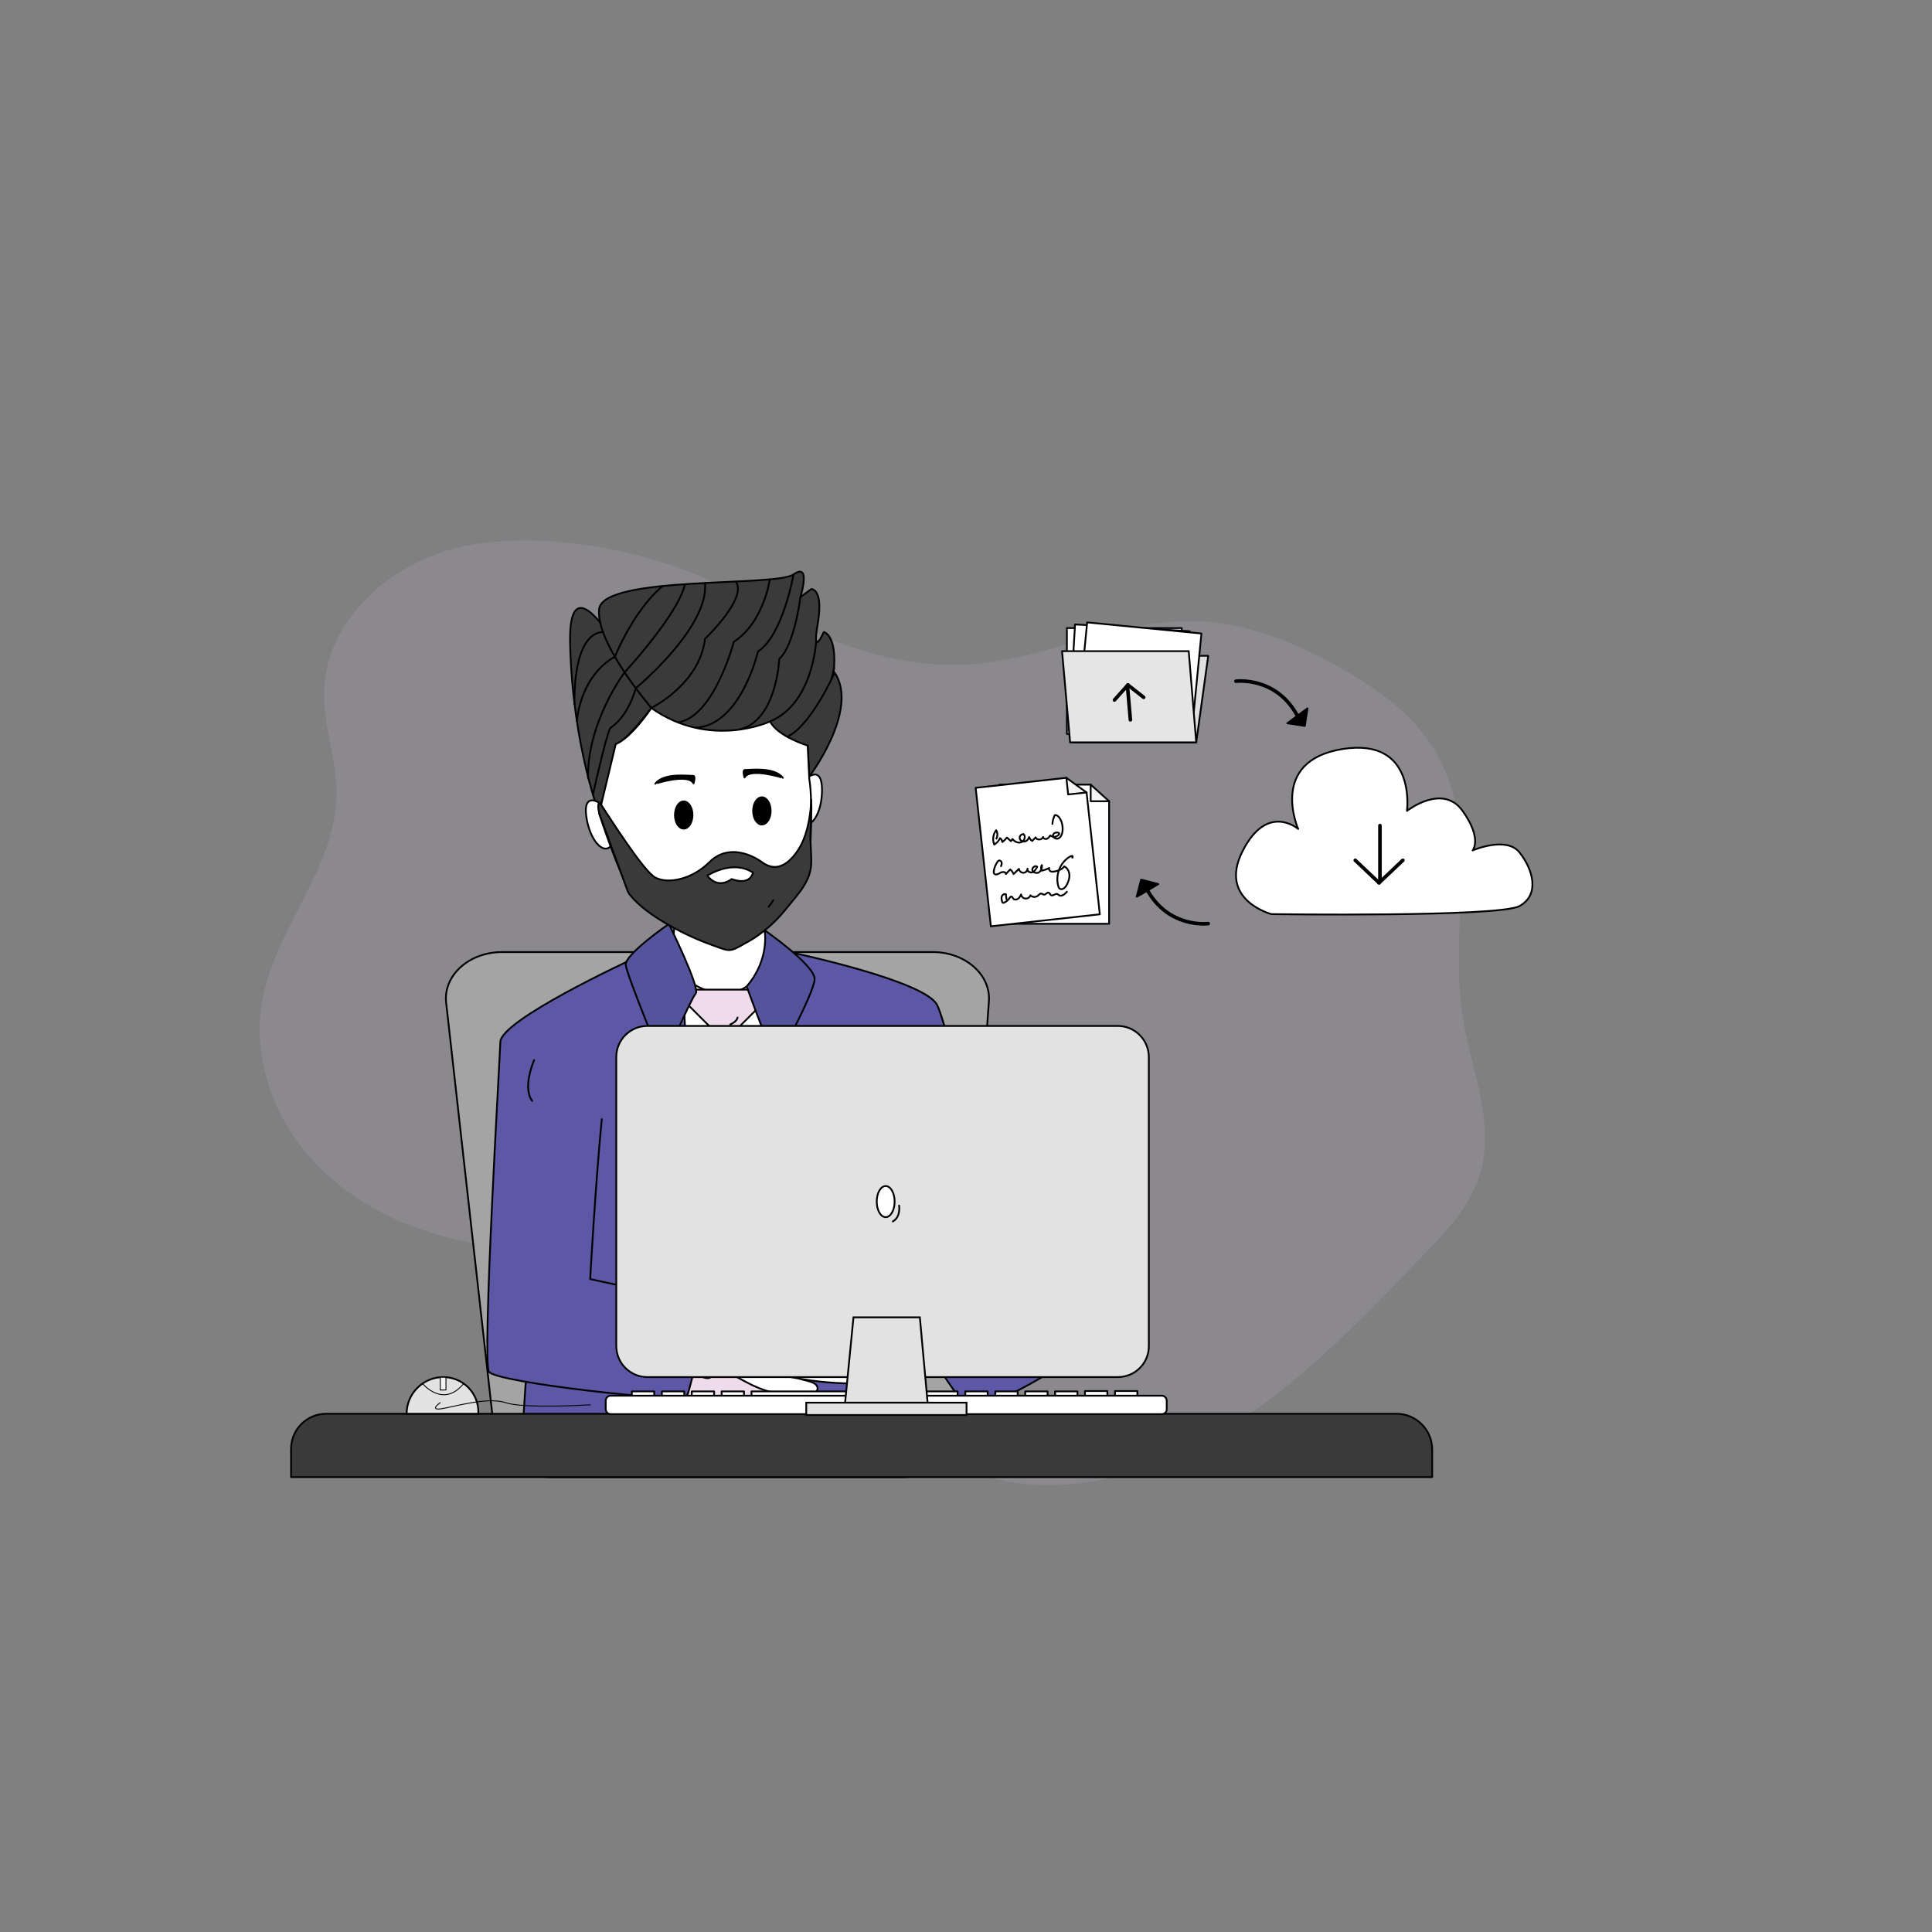 <?xml version="1.0" encoding="utf-8"?>
<!-- Generator: Adobe Illustrator 25.4.1, SVG Export Plug-In . SVG Version: 6.00 Build 0)  -->
<svg version="1.1" id="Person_transfering_data" xmlns="http://www.w3.org/2000/svg" xmlns:xlink="http://www.w3.org/1999/xlink"
	 x="0px" y="0px" viewBox="0 0 1080 1080" style="enable-background:new 0 0 1080 1080;" xml:space="preserve">
<rect x="0" y="0" width="1080" height="1080" fill="#808080" stroke="none"/>
<style type="text/css">
	.st0{opacity:0.15;fill:#CDBFDE;}
	.st1{fill:#A5A4A4;stroke:#000000;stroke-miterlimit:10;}
	.st2{clip-path:url(#SVGID_00000078761452196822703420000016177477545659902626_);}
	.st3{fill:#E2E2E2;stroke:#000000;stroke-linecap:round;stroke-linejoin:round;stroke-miterlimit:10;}
	.st4{fill:#FFFFFF;stroke:#000000;stroke-linecap:round;stroke-linejoin:round;stroke-miterlimit:10;}
	.st5{fill:#3A3A3A;stroke:#000000;stroke-linecap:round;stroke-linejoin:round;stroke-miterlimit:10;}
	.st6{fill:#5C58A6;stroke:#000000;stroke-linecap:round;stroke-linejoin:round;stroke-miterlimit:10;}
	.st7{fill:#EEDBEB;stroke:#000000;stroke-linecap:round;stroke-linejoin:round;stroke-miterlimit:10;}
	.st8{fill:#53549B;stroke:#000000;stroke-linecap:round;stroke-linejoin:round;stroke-miterlimit:10;}
	.st9{fill:none;stroke:#000000;stroke-linecap:round;stroke-linejoin:round;stroke-miterlimit:10;}
	.st10{fill:#FFFFFF;stroke:#000000;stroke-miterlimit:10;}
	.st11{stroke:#000000;stroke-linecap:round;stroke-linejoin:round;stroke-miterlimit:10;}
	.st12{fill:#E2E2E2;stroke:#000000;stroke-miterlimit:10;}
	.st13{fill:#F4F4F5;stroke:#000000;stroke-width:0.5;stroke-linecap:round;stroke-linejoin:round;stroke-miterlimit:10;}
	.st14{fill:none;stroke:#000000;stroke-width:0.5;stroke-linecap:round;stroke-linejoin:round;stroke-miterlimit:10;}
	.st15{fill:none;stroke:#000000;stroke-width:2;stroke-linecap:round;stroke-linejoin:round;stroke-miterlimit:10;}
	.st16{fill:#FFFFFF;stroke:#000000;stroke-width:2;stroke-linecap:round;stroke-linejoin:round;stroke-miterlimit:10;}
	.st17{fill:#E0E0E0;stroke:#000000;stroke-linecap:round;stroke-linejoin:round;stroke-miterlimit:10;}
	.st18{fill:#E5E5E5;stroke:#000000;stroke-linecap:round;stroke-linejoin:round;stroke-miterlimit:10;}
	.st19{fill:#F4F4F5;stroke:#000000;stroke-linecap:round;stroke-linejoin:round;stroke-miterlimit:10;}
</style>
<g id="Illustration">
	<path id="Shape" class="st0" d="M700.7,788.9c-44.4,31.1-102.3,53.2-155.8,34.4c-49.3-17.4-76.4-67.4-120.1-93.6
		c-56.5-33.8-128.9-20.9-190.7-42.9c-26.1-9.3-50.4-25.2-67.1-47.6c-16.7-22.4-25.3-51.6-20.5-79.3c7.1-40.9,41.5-74.6,41.6-116.2
		c0.1-19.1-7.4-37.7-7-56.9c0.9-41.8,40-74.4,80.4-81.9c45.1-8.4,106.5,3.1,146.6,25.4c41.3,22.9,86.6,44.4,134.8,41
		c42.8-3,83.2-25.4,126-24.1c28,0.9,54.7,11.9,79.2,25.5c21.7,12.1,43,27.2,55.3,49c24,42.9,6.7,96.9,14.1,145.7
		c4.6,30.1,18.7,60.7,9.6,89.7c-5.4,17.1-18.1,30.7-30.5,43.6c-27.4,28.6-54.9,57.2-86.3,81.2C707.2,784.3,704,786.6,700.7,788.9z"
		/>
	<path id="Chair" class="st1" d="M504.3,825.7H307.8c-16.2,0-29.8-10.2-31.3-23.6l-27.1-241.6c-1.7-15.2,12.8-28.3,31.3-28.3h240.7
		c18.1,0,32.5,12.6,31.4,27.5l-17.2,241.6C534.7,814.9,521,825.7,504.3,825.7z"/>
	<g id="Character">
		<g>
			<defs>
				<rect id="SVGID_1_" x="259.2" y="484.8" width="358.9" height="340.9"/>
			</defs>
			<clipPath id="SVGID_00000075142813851276687330000008395455430869093788_">
				<use xlink:href="#SVGID_1_"  style="overflow:visible;"/>
			</clipPath>
			<g id="Body" style="clip-path:url(#SVGID_00000075142813851276687330000008395455430869093788_);">
				<path id="Pants" class="st3" d="M321.4,839c0,0-7.9,78.4,0,86.1c7.9,7.7,86.8,5.8,86.8,5.8l3.5-39.1c0,0-2.2,38.7-0.7,39.3
					c1.5,0.6,93,3.2,92.7-3.1c-0.3-6.3-5.7-92.8-5.7-92.8L321.4,839z"/>
				<path class="st4" d="M366.3,539.4c0,0,87.9-4.7,93.2,3.2c5.3,7.9-6.3,288.6-6.3,288.6h-66.1L366.3,539.4z"/>
				<path id="Belt" class="st5" d="M321.4,821.1v18.6c0,0,166.5,2.2,174.5-2.8c8-5.1,3.2-15.8,3.2-15.8H321.4z"/>
				<path class="st6" d="M426.8,530.6c0,0-6,379.3,2.8,392.8c8.8,13.5,66.9,0,76.9-16.9c10-16.9-7.3-164.1-7.3-164.1l4-187
					C503.2,555.4,429,528.2,426.8,530.6z"/>
				<path id="Neck" class="st4" d="M377.3,512.2c0,0-0.8,20.2-3.6,25.9c0,0,35.4,43.6,60.2-7.5c0,0-7-3.1-8-20.6
					C424.7,489,377.3,512.2,377.3,512.2z"/>
				<path class="st6" d="M347.7,539.7c0,0,15.4-13.3,20.4-16c5-2.7,13.9,31.7,13.9,31.7s18.5,360.1,12.9,372.5
					c-5.6,12.4-96.5-4.5-103.6-18c-7.1-13.5,3.9-155.2,3.9-155.2"/>
				<g id="Tie">
					<polygon class="st7" points="399.2,576.3 383.7,790 408.2,835.2 430.3,788.3 410.8,576.3 					"/>
					<path class="st7" d="M385.3,562.4l15.9,15.9c2.1,2.1,5.5,2.1,7.7,0l15.9-15.9c3.4-3.4,1-9.2-3.8-9.2h-31.7
						C384.3,553.2,381.9,559,385.3,562.4z"/>
					<path class="st7" d="M412.3,568.8c0,0-0.2,2.2-4.1,3.9"/>
					<path class="st7" d="M418.3,791.5c0,0-4.8,21.8-7.4,26.2"/>
				</g>
				<g>
					<path class="st4" d="M432.1,731.5c0.4,0,0.9,0.1,1.2,0.4c0.3,0.4,0.1,0.8,0,1.2c-1.7,3.7-4.5,7.1-7.9,9.7
						c12.3-0.3,24.7,0.1,37,1.3c1.3,0.1,2.6,0.3,3.7,0.9c1.1,0.6,1.9,1.9,1.3,2.9c-0.4,0.7-1.2,1-2,1.3c-9.1,3.1-19.5,2.7-29.5,2.2
						c13.4,0.3,26.8,0.5,40.2,2.6c1.7,0.3,3.9,1,3.8,2.5c0,1.4-2,1.9-3.6,2c-12.9,1.1-25.9,1.8-38.9,2.1c6.1,1.1,12.2,1.1,18.3,1.8
						c6.1,0.7,12.4,2.2,17.2,5.7c0.9,0.7,1.9,1.5,2.2,2.5c0.4,1,0,2.2-1.1,2.6c-0.4,0.1-0.9,0.1-1.4,0.1c-13.1-0.4-26.2-2.2-39-5.4
						c6.1,0.9,12.1,2.5,18.1,4.1c2.1,0.6,4.6,1.4,5.2,3.3c0.5,1.4-0.4,2.8-1.8,3.6c-1.3,0.8-3,1-4.6,1.1
						c-10.1,0.8-20.6-1.2-29.8-5.6c-4.9-2.3-9.4-5.3-14.5-7.2c-4.1-1.5-8.8-2.4-11.6-5.5c-5.8-6.5,1-19.4,8.6-22
						c4.4-1.5,9.6-1,14.2-2.4C422.1,735.9,426.5,731.2,432.1,731.5z"/>
					<path class="st4" d="M395.5,731.4l9.4,2.1c0,0-4.7,34.5-8,36.6c-3.3,2.1-15.9-7-15.9-7l11-32.5L395.5,731.4z"/>
					<circle cx="393.6" cy="765.7" r="1.5"/>
				</g>
				<path class="st6" d="M352,536.9c0,0-72.1,33.3-72.3,45.6c-0.1,5.7-10.3,178.1-6.4,184.3c4,6.2,106.1,17,109.8,14.4
					c3.7-2.5,2.6-22.7,21.8-45.7c3.3-3.9-75-20.5-75-20.5s3.1-55.1,6.5-89.4"/>
				<path class="st6" d="M443.6,532.7c0,0,73.2,15.5,80.2,29c7,13.5,37.6,146.8,47,154.4s36,38,36,38s-59.5,42.2-68.9,29.5
					c-9.4-12.7-43.8-59.9-50.9-115.6"/>
				<path class="st6" d="M540.2,681.7c0,0,4.5,13.4,10.1,24.1"/>
				<path class="st6" d="M298.6,592.6c0,0-6.8,15.2-1.1,22.8"/>
				<line class="st6" x1="453.6" y1="622.2" x2="447.6" y2="704.4"/>
				<line class="st6" x1="369.5" y1="603.6" x2="377.8" y2="715"/>
				<path class="st8" d="M373.9,516.5c0,0-24.7,17-24.1,22.9c0.6,5.9,20.9,54.9,20.9,54.9s15.4-35.8,18.2-38.9
					C391.6,552.3,373.9,516.5,373.9,516.5z"/>
				<path class="st8" d="M427.4,520c0,0,3.2,16.1-10,31.4c0,0,9.1,25.4,16.5,42.8c0,0,21-38.8,21.5-46.7
					C455.8,539.7,427.4,520,427.4,520z"/>
				<path class="st8" d="M371.1,576.3c0,0-1.3,3-0.6,7.2"/>
				<path class="st8" d="M433,579.9c0,0,1.8,2.8,1.7,5.3"/>
			</g>
		</g>
		<g id="Face">
			<g id="Hair">
				<path class="st5" d="M335.3,455.9c0,0-15.2-38.9-16.6-95.8c-1.5-61.1,45.4,35.6,45.4,35.6s-14.1,18.9-19.9,20.2L335.3,455.9z"/>
				<path class="st5" d="M364.1,395.7c0,0-31.1-36-29.2-55.1c1.9-19.1,98.6-12.4,108.7-19.5c10.1-7.1,3.8,12.7,3.8,12.7l6.1-4.5
					c0,0,7-0.4,3.6,19.5c-3.4,19.9,3.4,4.5,3.4,4.5s8.8,1.6,4.9,27.7c-5.1,33.7-13.9,35.6-13.9,35.6s-7.9,3.1-16.9-6.9
					S400.7,425.9,364.1,395.7z"/>
				<path class="st5" d="M456.2,358.8c0,0-1.8,34.7-25.8,44.5"/>
				<path class="st5" d="M447.4,333.9c0,0-3.1,26.3-11.8,34.5c0,0-1.4,34.4-22.2,39.4"/>
				<path class="st5" d="M443.6,321.1c0,0-6,34.1-19.9,43.1c0,0-9.5,41.3-34.9,42.6"/>
				<path class="st5" d="M430.3,323.9c0,0-3.2,23.8-20.1,34.9c0,0-11,42-31.2,45"/>
				<path class="st5" d="M364.1,395.7c0,0,27-13.1,30-38.6c0,0,24-22.8,17.2-32"/>
				<path class="st9" d="M394.1,325.9c2.3,25-38.7,58.8-38.7,58.8s-3.7,15.1-14,22.1c0,0-1-2.3-9.9,37.1"/>
				<path class="st9" d="M382.9,326.7c-3.9,16.9-33.7,49.1-33.7,49.1s-21,27.7-20.5,59.2"/>
				<path class="st9" d="M370.4,327.6c-16.6,14-26.7,39.6-26.7,39.6s-17.7,7.8-21.3,35.7"/>
				<path class="st9" d="M337.1,353.4c0,0-16.2-2.5-16,40.1"/>
				<path class="st9" d="M440.2,411.9c0,0,20.1-7.5,26-38.4"/>
				<path class="st5" d="M452.4,434.1c0,0,28.1-37.2,14.2-58.1c0,0-13.3,29.7-26.4,35.8c0,0,6.4,6,11.4,7.5L452.4,434.1z"/>
			</g>
			<path id="L_Ear" class="st4" d="M334.7,448.6c0,0-8.7-5.6-7,7.5s9.6,22.7,14.3,16.2"/>
			<path id="R_Ear" class="st4" d="M451.5,434.7c0,0,7.8-6.8,8,6.4c0.2,13.2-6.2,23.8-11.9,18.1"/>
			<path id="Facecut" class="st10" d="M334.9,454.6c0,0,11.1,34.6,17.8,43.9c6.8,9.3,52.2,34.4,56.4,31.9s33.2-23.6,43.3-45.5
				c0,0,2.4-36.3,0-49.4l-0.9-18.7c0,0-16.9-5.2-21-13.5c0,0-33.4,15.7-66.4-7.5c0,0-10.9,16.5-19.9,20.2L334.9,454.6z"/>
			<path id="Beard" class="st5" d="M335.3,448.7c4.8,7.3,24.5,38.5,31.1,41.9c7.2,3.7,20.4,1,30.1-8.6c10.5-10.5,23.9-4.1,29.5,0
				c5.6,4.1,12.6,4.4,20-6.6c9.5-14.1,6.9-38.9,7.6-23.6c-0.2,3.5-0.4,9.2-0.5,12.7c-0.4,3.9,0.5,12.6,0.4,17.6
				c-0.1,10.5-7.4,17.6-13.7,25.5c-4.3,5.4-9.2,10.3-14.7,14.3c-2.8,2.1-5.8,4-8.9,5.6c-2.5,1.3-5.9,3.7-8.8,3.6
				c-2.7-0.1-5.9-1.7-8.5-2.5c-3.1-1.1-6.2-2.3-9.2-3.6c-6.1-2.6-12-5.6-17.6-8.9c-7.2-4.3-14.6-9.3-19.9-15.8
				c-0.6-0.7-1.3-2-1.6-2.9l-5-13.7c-2.3-6.3-4.6-12.5-6.9-18.8c-1.2-3.3-2.4-6.5-3.6-9.8C334.7,454.1,333.7,448.6,335.3,448.7z"/>
			<path id="Mouth" class="st4" d="M395.4,489.5c0,0,14-9.3,25.5-1.7c0,0-1.2,7.5-11.9,3.6C409,491.4,401.6,497.6,395.4,489.5z"/>
			<path id="E_Eyebrow" class="st11" d="M416.2,434.6c0,0-1.4-4.4,0.4-4.2c1.9,0.2,16-2,21,4.4C437.7,434.8,419.3,428.9,416.2,434.6
				z"/>
			<path id="L_Eyebrow" class="st11" d="M387.7,437.9c0,0,1.4-4.4-0.4-4.2c-1.9,0.2-16-2-21,4.4C366.3,438,384.7,432.1,387.7,437.9z
				"/>
			<ellipse id="L_Eye" class="st11" cx="382.2" cy="455.6" rx="4.9" ry="7.6"/>
			<ellipse id="R_Eye" class="st11" cx="425.9" cy="453.3" rx="4.9" ry="7.6"/>
			<path class="st5" d="M432.3,503.2c0,0-1.7,2.6-2.6,3.6"/>
		</g>
	</g>
	<g id="Table_00000129163591961372292200000007773498428546223286_">
		<path class="st9" d="M779.7,801.1c0,0,6.2,5.6,5.6,12.4"/>
		<path id="Table" class="st5" d="M800.6,825.7H162.7V810c0-10.9,8.8-19.7,19.7-19.7h598.2c11.1,0,20,9,20,20V825.7z"/>
	</g>
	<g id="Pc">
		<g id="Keyboard">
			<g id="Keys">
				<rect x="420.1" y="777.8" class="st4" width="115.2" height="6.7"/>
				<rect x="403.4" y="777.8" class="st4" width="12.5" height="6.7"/>
				<rect x="386.7" y="777.8" class="st4" width="12.5" height="6.7"/>
				<rect x="370" y="777.8" class="st4" width="12.5" height="6.7"/>
				<rect x="353.2" y="777.8" class="st4" width="12.5" height="6.7"/>
				<rect x="589.8" y="777.8" class="st4" width="12.5" height="6.7"/>
				<rect x="573.1" y="777.8" class="st4" width="12.5" height="6.7"/>
				<rect x="556.4" y="777.8" class="st4" width="12.5" height="6.7"/>
				<rect x="623.3" y="777.6" class="st4" width="12.5" height="6.7"/>
				<rect x="606.5" y="777.6" class="st4" width="12.5" height="6.7"/>
				<rect x="539.6" y="777.8" class="st4" width="12.5" height="6.7"/>
			</g>
			<path class="st4" d="M649.4,790.5h-308c-1.6,0-2.8-1.3-2.8-2.8V783c0-1.6,1.3-2.8,2.8-2.8h308c1.6,0,2.8,1.3,2.8,2.8v4.7
				C652.3,789.3,651,790.5,649.4,790.5z"/>
		</g>
		<g>
			<path class="st12" d="M624.9,769.8H361.9c-9.6,0-17.4-7.8-17.4-17.4V590.9c0-9.6,7.8-17.4,17.4-17.4h262.9
				c9.6,0,17.4,7.8,17.4,17.4v161.5C642.3,762,634.5,769.8,624.9,769.8z"/>
			<g>
				<ellipse class="st4" cx="495.1" cy="671.7" rx="5" ry="8.7"/>
				<path class="st9" d="M502.6,673.9c0,0,1.1,6.3-3.5,8.9"/>
			</g>
		</g>
		<g>
			<polygon class="st12" points="519.1,790.3 471.8,790.3 477.1,736.4 514.2,736.4 			"/>
			<rect x="450.7" y="784.1" class="st12" width="89.6" height="6.9"/>
		</g>
	</g>
	<g id="Mouse">
		<g>
			<path class="st12" d="M247.8,769.8L247.8,769.8c-11.3,0-20.5,9.2-20.5,20.5l0,0h40.1v-0.8C267.5,778.6,258.7,769.8,247.8,769.8z"
				/>
			<rect x="246.1" y="769.9" class="st13" width="3.2" height="7.1"/>
			<path class="st14" d="M236.2,773.4c0,0,11.5,14.1,23,0"/>
		</g>
		<path class="st14" d="M246.1,784.1c0,0-6,4.1,0,3.5c6-0.7,26.1-7,36.5-3.5c10.4,3.5,47.4,1.2,47.4,1.2"/>
	</g>
	<g id="Sharing_Data">
		<g id="Transfer">
			<g>
				<path class="st15" d="M690.9,380.8c0,0,22.4-2.9,34.4,19.4"/>
				<path class="st11" d="M719.6,404.3l9.8,1.5l1.5-9.8C729.9,396.6,719.6,404.3,719.6,404.3z"/>
			</g>
			<g>
				<path class="st15" d="M675.4,516.3c0,0-22.4,2.9-34.4-19.4"/>
				<path class="st11" d="M647.5,494.2l-9.6-2.5l-2.5,9.6C636.5,500.9,647.5,494.2,647.5,494.2z"/>
			</g>
		</g>
		<g id="Cloud">
			<path class="st4" d="M710.7,511c0,0-30-7.9-16.1-35.2c13.9-27.4,31.1-12.4,31.1-12.4s-16.9-38,24.8-44.7
				c41.6-6.6,36,34.6,36,34.6s19.9-15.7,31.1,0c11.2,15.7,5.6,22.1,5.6,22.1s18.8-8.2,26.2,1.1c7.5,9.4,11.6,23.6,0,30
				C837.8,512.8,710.7,511,710.7,511z"/>
			<g>
				<line class="st16" x1="771.4" y1="491.5" x2="771.4" y2="461.5"/>
				<line class="st16" x1="770.9" y1="493.5" x2="784.2" y2="480.9"/>
				<line class="st16" x1="770.9" y1="493.5" x2="757.6" y2="480.9"/>
			</g>
		</g>
		<g id="Files">
			<polygon class="st17" points="600.4,415 668.7,415 675.4,366.6 604.5,366.6 			"/>
			<rect x="596.4" y="351.1" class="st4" width="64.2" height="59.2"/>
			
				<rect x="599.3" y="351" transform="matrix(0.998 5.907548e-02 -5.907548e-02 0.998 23.588 -36.635)" class="st4" width="64.2" height="59.2"/>
			
				<rect x="604.9" y="351" transform="matrix(0.995 9.669508e-02 -9.669508e-02 0.995 39.789 -59.811)" class="st4" width="64.2" height="59.2"/>
			<polygon class="st18" points="668.7,415 598.2,415 593.7,364 664.5,364 			"/>
			<g>
				<line class="st16" x1="630.3" y1="384.1" x2="631.9" y2="402.4"/>
				<line class="st16" x1="630.5" y1="382.9" x2="623" y2="391.3"/>
				<line class="st16" x1="630.5" y1="382.9" x2="639.3" y2="389.8"/>
			</g>
		</g>
		<g id="Documents">
			<g>
				<polyline class="st4" points="620,447.9 620,516.4 558.7,516.4 558.7,438.6 609.7,438.6 				"/>
				<polygon class="st19" points="620,447.9 609.7,438.6 609.7,447.9 				"/>
				<path class="st9" d="M567.1,468.1c0.9-1.4,1.1-3.2,0.4-4.7c-2,2-2.8,5.2-2,7.9c1.5-0.6,2.8-1.8,3.6-3.2c0.7,0.6,1.1,1.4,1,2.3
					c1-0.6,2-1.3,2.9-2.2c0.7,0.7,1.3,1.5,2,2.2c0.3-0.4,0.7-0.7,1-1.1c1,1.6,2.9,2.8,4.7,2.4c1.8-0.4,3-2.9,1.8-4.4
					c-1.2-0.4-2.5,0.8-2.4,2.1s1.4,2.2,2.6,2.1s2.3-1,2.7-2.2c0.2,0.9,0.8,1.8,1.5,2.4c0.7-0.6,1.4-1.2,2.1-1.8
					c0.5,1.7,3.4,1.9,4.2,0.3c0,0.9,1.1,1.5,2,1.2c0.9-0.2,1.5-0.9,2.1-1.6c1.2,1.3,3.6,1.4,4.8,0c0.2-0.2,0.3-0.4,0.3-0.6
					c0-0.3-0.4-0.5-0.7-0.5c-1-0.3-2.3,0-2.8,0.9c-0.6,1.4,1.2,2.9,2.7,2.5c1.5-0.4,2.3-2,2.7-3.4c0.7-2.6,0.5-5.3-0.6-7.8
					c-0.5-1.1-1.4-2.2-2.6-2c-0.9,1.5-1.5,3.1-1.8,4.8"/>
				<path class="st9" d="M568.1,483.7c0.3-0.7,0.6-1.3,0.5-2.1c-0.1-0.7-0.8-1.4-1.5-1.2c-0.4,0.1-0.6,0.4-0.9,0.7
					c-1,1.3-1.9,2.8-2.4,4.3c-0.2,0.6-0.4,1.3-0.1,1.8c0.6,1.1,2.4,0.5,3.5,0c1.2-0.5,3.2-0.2,3,1c0.9-0.8,1.8-1.6,2.7-2.3
					c0.7,0.8,1.3,1.8,1.6,2.8c1.1-0.8,2.2-1.7,3.3-2.5c0,1.2,1,2.3,2.2,2.4s2.4-0.9,2.6-2c-0.6,1.3,1.1,2.6,2.4,2.3
					c1.4-0.3,2.3-1.6,3.1-2.7c-1-1.1-3.2,0.3-2.9,1.7c0.3,1.5,2.2,2.2,3.6,1.5c1.4-0.7,2-2.3,2.1-3.8c-0.7,0.8-0.9,2.1-0.3,3.1
					c1.5-0.1,2.9-0.5,4.3-1.1c-0.4,0.8,0.1,1.8,1,2.1c0.8,0.3,1.7,0.2,2.6,0c1.8-0.3,3.8-0.7,4.9-2.2c1.7,1,2.5,3.1,2.4,5.1
					c-0.1,2-1,3.8-2.1,5.4c-1,1.5-3.1,2.8-4.3,1.5c-0.3-0.4-0.4-0.8-0.5-1.3c-1.2-6.3,2.5-13.2,8.3-15.8c0.4-0.2,0.9-0.3,1.2-0.1
					c0.4,0.2,0.3,0.9-0.1,0.9"/>
				<path class="st9" d="M569,502.2c0-0.9,0-1.8,0-2.7c-0.8-0.5-2,0.1-2.4,1c-0.4,0.9-0.3,1.9-0.1,2.9c0,0.3,0.1,0.6,0.4,0.7
					c0.2,0.1,0.5,0.1,0.7,0c1.3-0.5,2.5-1.3,3.4-2.4c0.2-0.2,0.4-0.5,0.7-0.5c0.6,0,0.8,0.8,1.1,1.3c0.5,0.8,1.8,0.9,2.7,0.4
					s1.4-1.4,1.9-2.2c0,1.2,0.9,2.3,2.1,2.6c1.2,0.3,2.5-0.4,3-1.5c1,1.2,2.9,1.5,4.2,0.6c0.6-0.4,1.3-1.2,2-1
					c0.5,0.1,0.9,0.6,1.4,0.7c1,0.2,1.8-1.2,2.7-0.8c0.6,0.3,0.7,1.1,1.2,1.5c1,0.8,2.5-0.8,3.7-0.2c0.3,0.2,0.5,0.4,0.8,0.7
					c1.4,1.1,3.4-0.2,4.7-1.4"/>
			</g>
			<g>
				<polyline class="st4" points="607.4,443 614.8,511.1 553.9,517.8 545.4,440.4 596.1,434.8 				"/>
				<polygon class="st19" points="607.4,443 596.1,434.8 597.1,444.1 				"/>
				<path class="st9" d="M557,468.8c0.8-1.5,0.7-3.3-0.1-4.7c-1.8,2.2-2.2,5.4-1.1,8c1.4-0.8,2.6-2.1,3.2-3.6
					c0.7,0.5,1.2,1.3,1.3,2.2c1-0.7,1.8-1.6,2.6-2.5c0.7,0.7,1.5,1.3,2.2,2c0.3-0.4,0.6-0.8,0.9-1.2c1.1,1.5,3.2,2.5,4.9,1.8
					c1.8-0.6,2.6-3.2,1.3-4.5c-1.2-0.2-2.4,1.1-2.2,2.3c0.2,1.2,1.6,2,2.8,1.8s2.2-1.3,2.5-2.5c0.3,0.9,0.9,1.7,1.7,2.2
					c0.6-0.7,1.3-1.3,1.9-2c0.7,1.7,3.6,1.5,4.2-0.2c0.1,0.9,1.3,1.3,2.1,1c0.8-0.3,1.4-1.1,1.9-1.9c1.3,1.2,3.7,1,4.8-0.5
					c0.1-0.2,0.3-0.4,0.2-0.6c-0.1-0.3-0.4-0.4-0.7-0.5c-1.1-0.2-2.3,0.2-2.7,1.2c-0.5,1.4,1.5,2.7,2.9,2.1c1.4-0.6,2.1-2.2,2.3-3.7
					c0.4-2.6-0.1-5.4-1.5-7.6c-0.6-1-1.7-2-2.8-1.7c-0.7,1.5-1.2,3.2-1.3,4.9"/>
				<path class="st9" d="M559.6,484.2c0.2-0.7,0.5-1.4,0.3-2.1c-0.2-0.7-0.9-1.3-1.6-1c-0.3,0.1-0.6,0.5-0.8,0.8
					c-0.9,1.4-1.6,2.9-1.9,4.6c-0.1,0.6-0.2,1.3,0.1,1.8c0.8,1.1,2.4,0.3,3.5-0.4s3.2-0.6,3.1,0.7c0.8-0.9,1.6-1.7,2.4-2.6
					c0.8,0.7,1.5,1.6,1.9,2.6c1-1,2-1.9,3-2.9c0.1,1.2,1.3,2.2,2.5,2.2s2.3-1.1,2.3-2.3c-0.5,1.3,1.4,2.5,2.7,2s2.1-1.8,2.7-3.1
					c-1.1-1-3.1,0.6-2.7,2c0.4,1.4,2.5,1.9,3.7,1.1c1.3-0.8,1.8-2.5,1.6-4c-0.6,0.9-0.6,2.2,0,3.1c1.4-0.3,2.8-0.8,4.1-1.5
					c-0.4,0.8,0.3,1.8,1.2,2c0.8,0.2,1.7,0,2.6-0.2c1.8-0.5,3.7-1.2,4.6-2.7c1.8,0.9,2.8,2.8,2.9,4.8c0.1,2-0.6,3.9-1.5,5.6
					c-0.8,1.6-2.8,3.2-4.1,1.9c-0.3-0.3-0.5-0.8-0.6-1.2c-1.8-6.2,1-13.4,6.6-16.6c0.4-0.2,0.8-0.4,1.2-0.3c0.4,0.2,0.4,0.9,0,0.9"
					/>
				<path class="st9" d="M562.6,502.6c-0.1-0.9-0.2-1.8-0.3-2.7c-0.9-0.4-2,0.3-2.3,1.2c-0.3,0.9-0.1,1.9,0.2,2.9
					c0.1,0.3,0.2,0.6,0.4,0.7c0.2,0.1,0.5,0,0.7-0.1c1.3-0.6,2.4-1.6,3.2-2.8c0.2-0.3,0.4-0.6,0.7-0.6c0.6-0.1,0.9,0.7,1.2,1.1
					c0.6,0.8,1.9,0.7,2.7,0.1c0.8-0.6,1.3-1.5,1.7-2.4c0.1,1.2,1.2,2.2,2.4,2.3c1.2,0.1,2.4-0.6,2.8-1.8c1.1,1.1,3,1.2,4.2,0.2
					c0.6-0.5,1.1-1.3,1.9-1.2c0.5,0.1,0.9,0.5,1.5,0.6c1,0.1,1.7-1.4,2.6-1.1c0.6,0.2,0.8,1.1,1.3,1.4c1.1,0.7,2.4-1.1,3.6-0.6
					c0.3,0.1,0.6,0.4,0.8,0.6c1.5,1,3.4-0.6,4.5-1.9"/>
			</g>
		</g>
	</g>
</g>
</svg>

